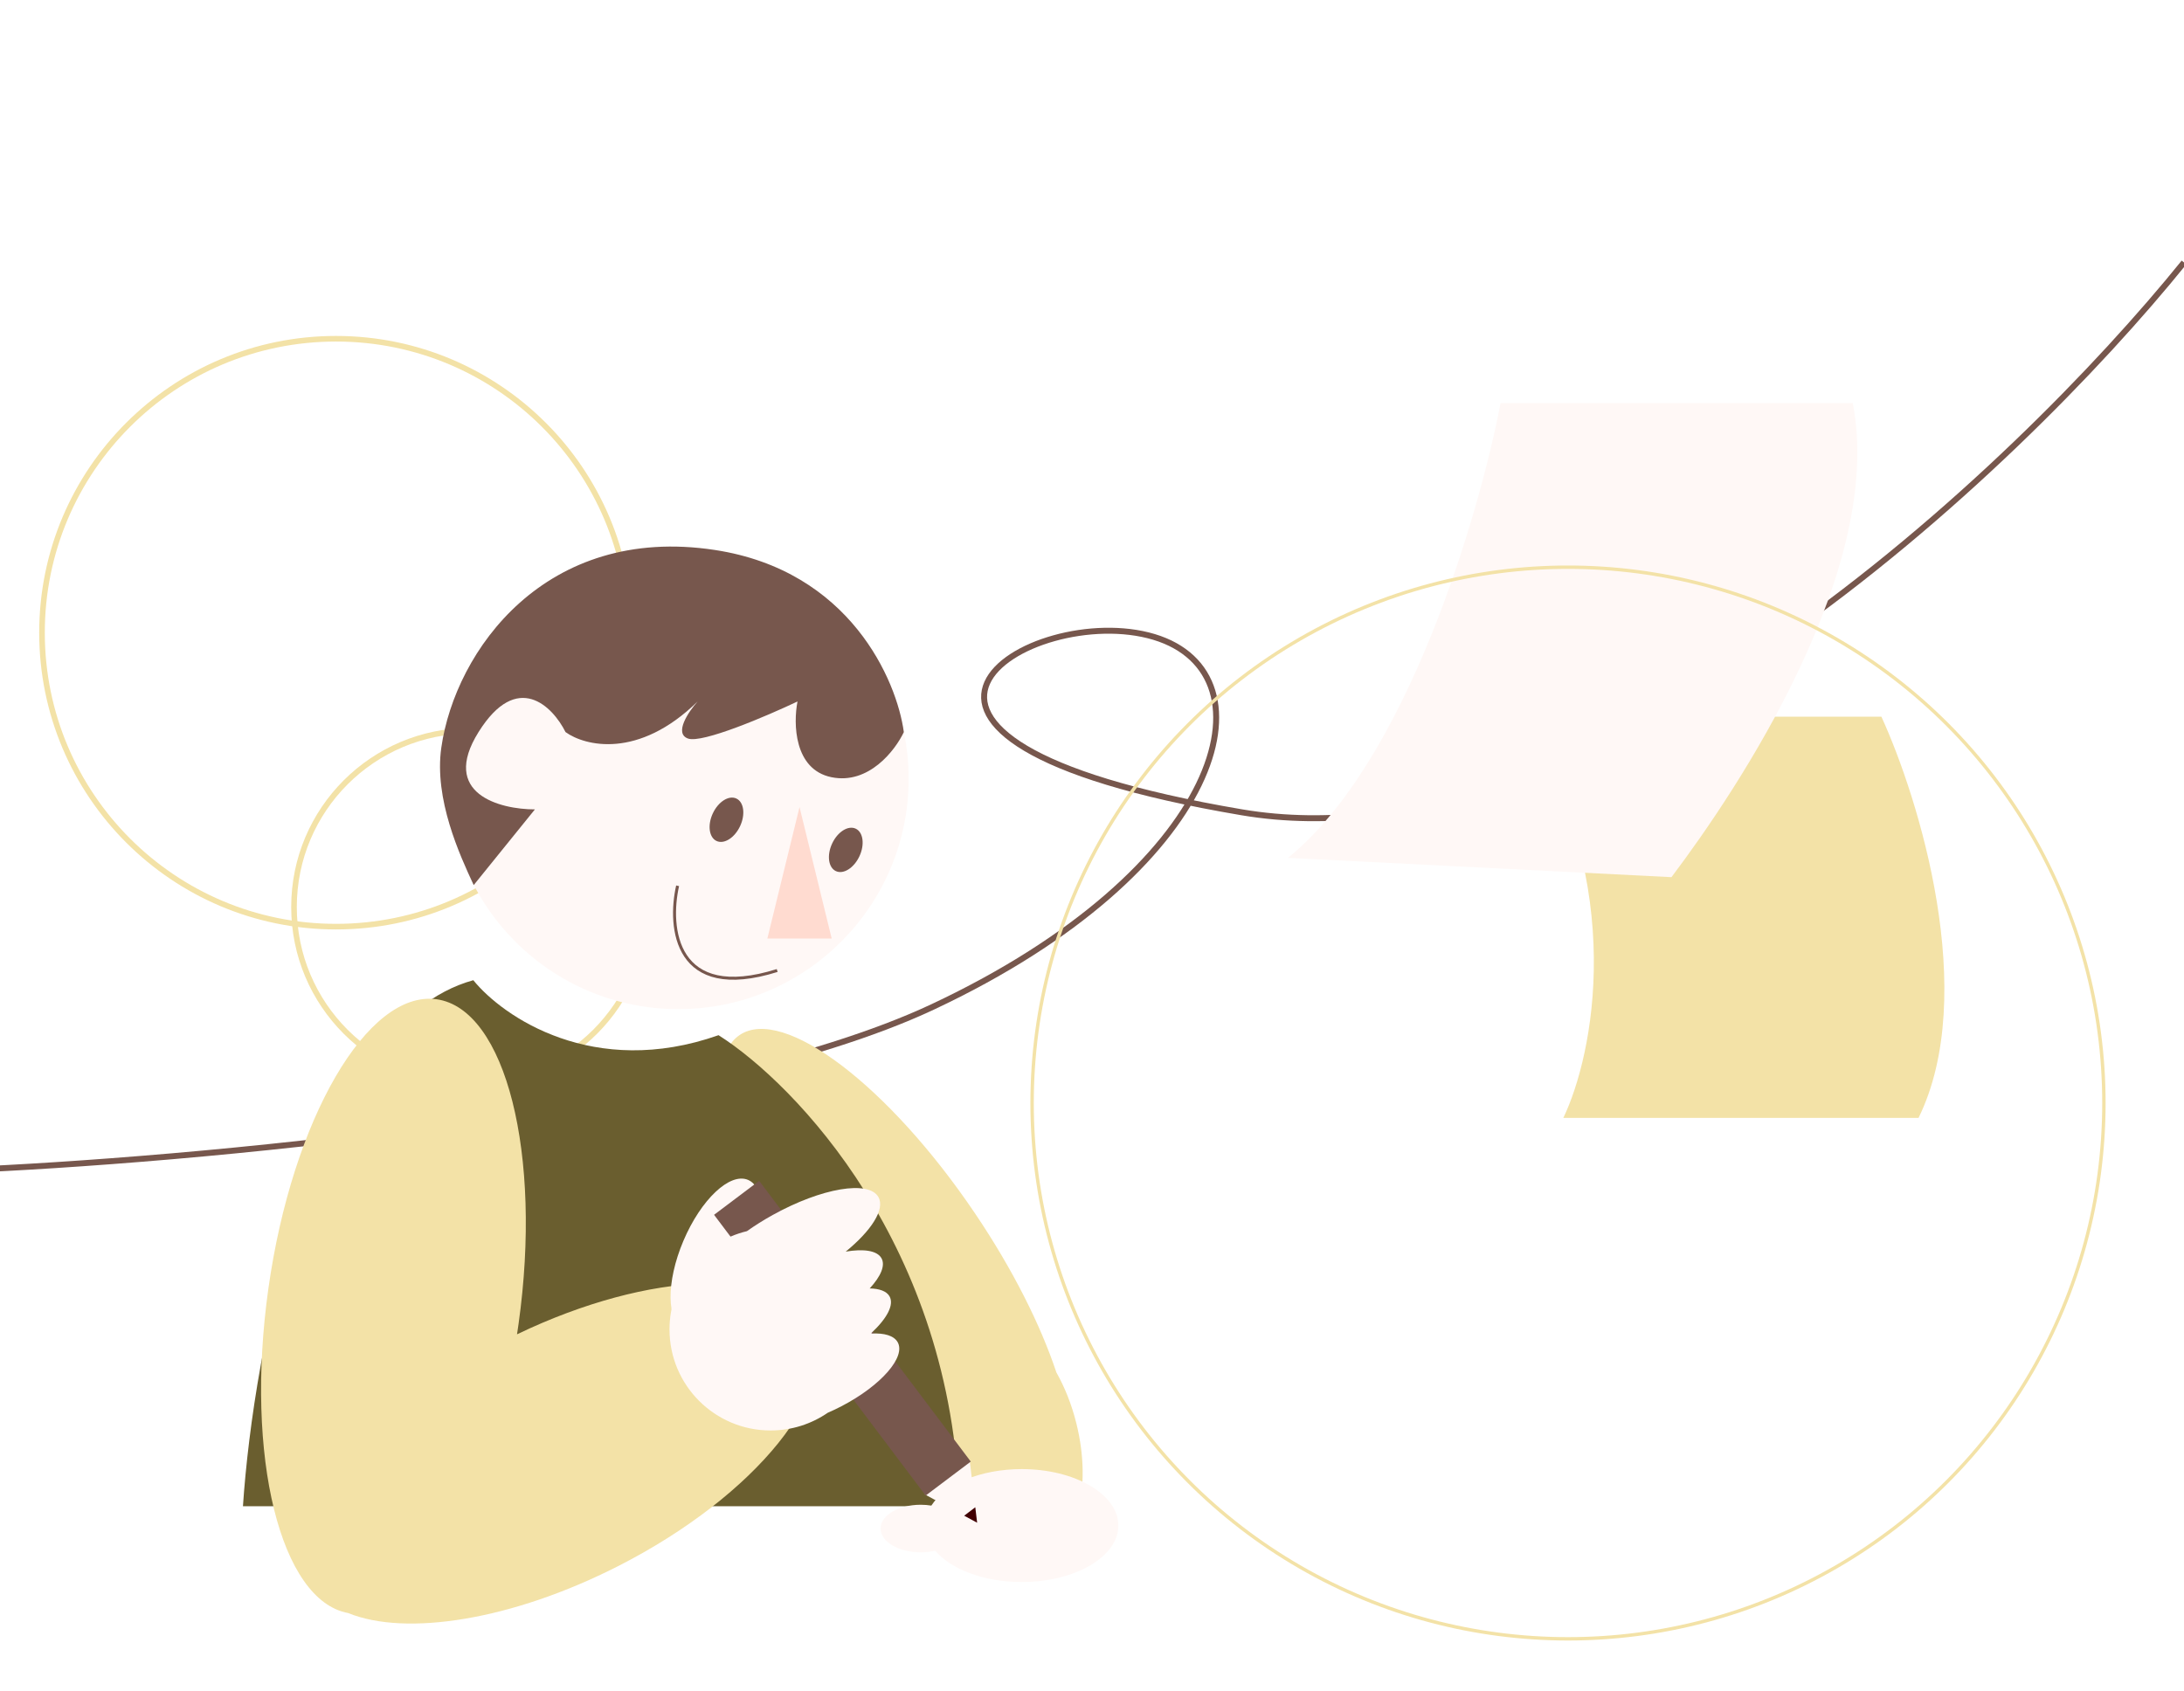 <svg width="390" height="302" viewBox="0 0 390 302" fill="none" xmlns="http://www.w3.org/2000/svg">
<g clip-path="url(#clip0_181_38218)">
<g opacity="0.22" filter="url(#filter0_f_181_38218)">
<circle cx="125" cy="175" r="175" fill="white"/>
</g>
<circle cx="84" cy="162" r="31.5" stroke="#F3E2A7"/>
<path d="M390 46.877C360.01 84.033 284.37 155.692 221.735 145.076C143.441 131.806 184.048 107.123 206.076 113.758C228.105 120.393 218.549 155.427 166.531 179.844C124.915 199.377 31.837 207.408 -7 209" stroke="#77574D" stroke-width="1.062"/>
<path fill-rule="evenodd" clip-rule="evenodd" d="M188.639 245.114C185.811 236.633 180.851 226.706 174.147 216.767C158.712 193.884 139.877 179.597 132.079 184.858C124.28 190.118 130.47 212.933 145.905 235.816C153.533 247.124 161.991 256.333 169.537 262.121C172.772 272.572 179.788 279.609 185.812 278.107C192.235 276.506 195.096 265.802 192.203 254.199C191.362 250.824 190.126 247.745 188.639 245.114Z" fill="#F3E2A7"/>
<path d="M128.312 184.886C106.018 192.742 89.829 181.613 84.52 175.066C56.069 182.922 45.241 240.975 43.383 269.019H171.307C170.033 222.733 142.113 193.645 128.312 184.886Z" fill="#6A5E2F"/>
<path fill-rule="evenodd" clip-rule="evenodd" d="M92.325 238.309C92.42 237.694 92.512 237.074 92.599 236.452C96.856 206.164 90.305 180.204 77.967 178.47C65.629 176.736 52.177 199.884 47.92 230.173C43.706 260.159 50.084 285.903 62.184 288.096C72.484 292.311 91.417 289.374 110.402 279.701C135.078 267.128 150.497 247.936 144.84 236.835C139.368 226.095 116.174 226.862 92.325 238.309Z" fill="#F3E2A7"/>
<circle cx="60" cy="113" r="52.5" stroke="#F3E2A7"/>
<path fill-rule="evenodd" clip-rule="evenodd" d="M182.453 282.553C191.981 282.553 199.705 278.038 199.705 272.468C199.705 266.898 191.981 262.383 182.453 262.383C175.073 262.383 168.775 265.092 166.311 268.903C165.705 268.804 165.067 268.752 164.408 268.752C160.45 268.752 157.242 270.653 157.242 272.998C157.242 275.343 160.45 277.245 164.408 277.245C165.323 277.245 166.197 277.143 167.002 276.958C169.827 280.275 175.685 282.553 182.453 282.553Z" fill="#FFF8F6"/>
<circle cx="121.122" cy="139.096" r="41.137" fill="#FFF8F6"/>
<path d="M95.52 144.559L84.589 158.08L84.535 157.963C82.121 152.751 77.487 142.742 78.806 133.523C81.287 116.175 97.434 93.621 127.64 98.224C151.804 101.906 160.152 121.546 161.398 130.751C159.864 134.011 155.127 140.187 148.453 138.806C141.779 137.425 141.645 129.217 142.412 125.285C136.946 127.875 125.382 132.823 122.85 131.902C120.319 130.981 122.946 127.107 124.576 125.285C113.99 135.642 104.439 133.244 100.987 130.751C98.685 126.148 92.356 119.704 85.452 130.751C78.548 141.798 89.287 144.559 95.52 144.559Z" fill="#77574D"/>
<ellipse cx="129.724" cy="146.41" rx="2.689" ry="4.183" transform="rotate(25 129.724 146.41)" fill="#77574D"/>
<ellipse cx="151.033" cy="151.791" rx="2.689" ry="4.183" transform="rotate(25 151.033 151.791)" fill="#77574D"/>
<path d="M121.002 158.205C119.322 165.636 120.525 179.066 138.784 173.333" stroke="#77574D" stroke-width="0.531"/>
<path d="M142.772 144.139L148.518 167.627H137.026L142.772 144.139Z" fill="#FFDBD0"/>
<path d="M335.962 128H272C290.684 158.362 284.562 188.423 279.166 199.659H342.597C353.425 177.577 342.686 142.686 335.962 128Z" fill="#F3E2A7"/>
<ellipse cx="127.904" cy="224.096" rx="14.52" ry="6.37" transform="rotate(-67 127.904 224.096)" fill="#FFF8F6"/>
<path d="M230 153.213C251.232 136.015 264.148 91.905 267.953 72H330.853C336.586 101.513 310.505 140.739 298.474 156.663L230 153.213Z" fill="#FFF8F6"/>
<path d="M165.13 266.898L173.157 260.792L174.485 271.959L165.13 266.898Z" fill="#FFF8F6"/>
<rect x="127.512" y="216.967" width="10.085" height="62.786" transform="rotate(-37 127.512 216.967)" fill="#77574D"/>
<path d="M172.175 270.708L174.159 269.198L174.488 271.959L172.175 270.708Z" fill="#410002"/>
<path fill-rule="evenodd" clip-rule="evenodd" d="M151.019 223.544C155.613 219.79 158.069 215.978 156.869 213.814C155.164 210.737 146.714 212.16 137.997 216.992C136.338 217.912 134.789 218.888 133.38 219.888C125.45 221.789 119.555 228.926 119.555 237.439C119.555 247.406 127.635 255.486 137.602 255.486C141.393 255.486 144.91 254.318 147.814 252.321C148.642 251.964 149.48 251.566 150.32 251.127C157.368 247.443 161.827 242.321 160.279 239.687C159.607 238.543 157.913 238.057 155.635 238.174C155.636 238.153 155.636 238.133 155.637 238.112C155.638 238.089 155.639 238.066 155.64 238.042C158.406 235.454 159.716 233.012 158.83 231.505C158.298 230.6 157.044 230.15 155.305 230.117C157.297 227.953 158.147 225.98 157.389 224.691C156.599 223.347 154.215 223.006 151.019 223.544Z" fill="#FFF8F6"/>
<circle cx="280" cy="197" r="95.698" stroke="#F3E2A7" stroke-width="0.604"/>
</g>
<defs>
<filter id="filter0_f_181_38218" x="-70" y="-20" width="390" height="390" filterUnits="userSpaceOnUse" color-interpolation-filters="sRGB">
<feFlood flood-opacity="0" result="BackgroundImageFix"/>
<feBlend mode="normal" in="SourceGraphic" in2="BackgroundImageFix" result="shape"/>
<feGaussianBlur stdDeviation="10" result="effect1_foregroundBlur_181_38218"/>
</filter>
<clipPath id="clip0_181_38218">
<rect width="390" height="302" fill="white"/>
</clipPath>
</defs>
</svg>
